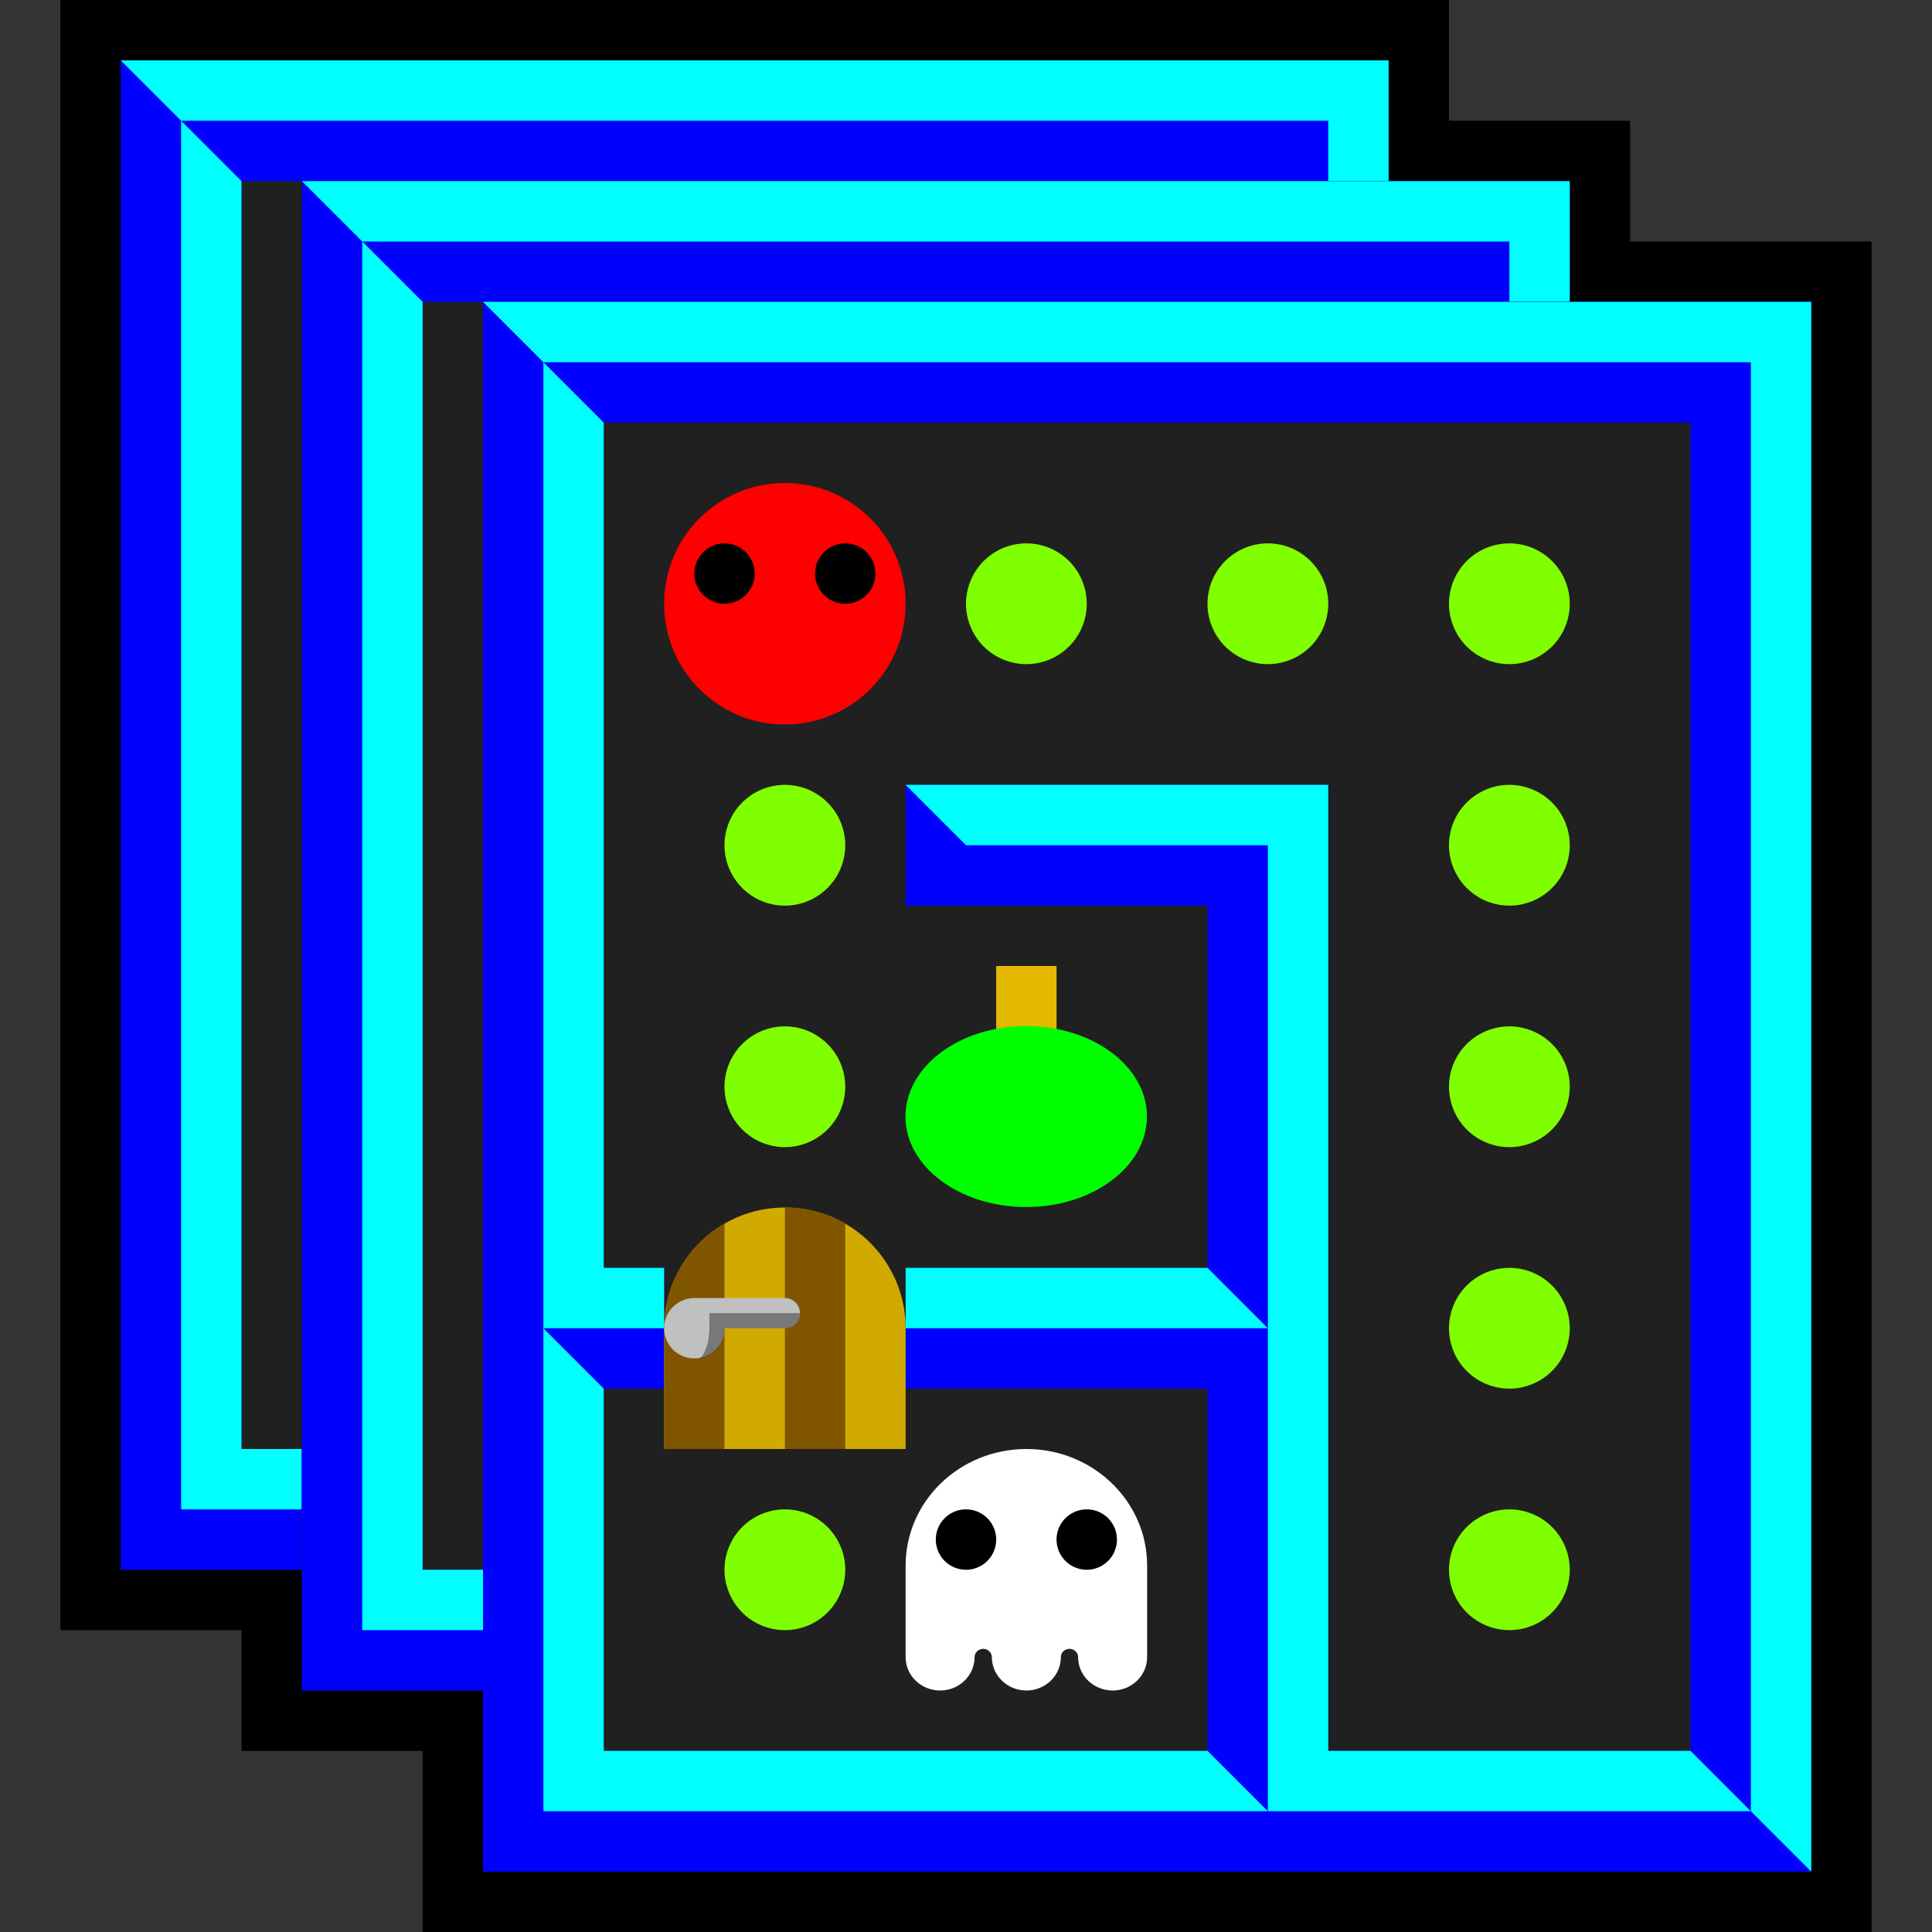 <?xml version="1.0" encoding="UTF-8" standalone="no"?>
<!-- Created with Inkscape (http://www.inkscape.org/) -->

<svg
   xmlns:dc="http://purl.org/dc/elements/1.1/"
   xmlns:cc="http://creativecommons.org/ns#"
   xmlns:rdf="http://www.w3.org/1999/02/22-rdf-syntax-ns#"
   xmlns:svg="http://www.w3.org/2000/svg"
   xmlns="http://www.w3.org/2000/svg"
   xmlns:xlink="http://www.w3.org/1999/xlink"
   xmlns:sodipodi="http://sodipodi.sourceforge.net/DTD/sodipodi-0.dtd"
   xmlns:inkscape="http://www.inkscape.org/namespaces/inkscape"
   width="32px"
   height="32px"
   id="svg3505"
   sodipodi:version="0.32"
   inkscape:version="0.47 r22583"
   sodipodi:docname="start-from-level-nn-00.svg"
   inkscape:output_extension="org.inkscape.output.svg.inkscape"
   version="1.1">
  <rect width="100%" height="100%" fill="#333333" stroke="none"/>
  <title
     id="title2868">Start From Level Symbol</title>
  <defs
     id="defs3507">
    <inkscape:perspective
       sodipodi:type="inkscape:persp3d"
       inkscape:vp_x="0 : 16 : 1"
       inkscape:vp_y="0 : 1000 : 0"
       inkscape:vp_z="32 : 16 : 1"
       inkscape:persp3d-origin="16 : 10.666667 : 1"
       id="perspective2836" />
    <inkscape:perspective
       id="perspective2899"
       inkscape:persp3d-origin="0.5 : 0.33333333 : 1"
       inkscape:vp_z="1 : 0.5 : 1"
       inkscape:vp_y="0 : 1000 : 0"
       inkscape:vp_x="0 : 0.5 : 1"
       sodipodi:type="inkscape:persp3d" />
    <inkscape:perspective
       id="perspective3072"
       inkscape:persp3d-origin="0.5 : 0.33333333 : 1"
       inkscape:vp_z="1 : 0.5 : 1"
       inkscape:vp_y="0 : 1000 : 0"
       inkscape:vp_x="0 : 0.5 : 1"
       sodipodi:type="inkscape:persp3d" />
    <inkscape:perspective
       id="perspective2823"
       inkscape:persp3d-origin="0.5 : 0.33333333 : 1"
       inkscape:vp_z="1 : 0.5 : 1"
       inkscape:vp_y="0 : 1000 : 0"
       inkscape:vp_x="0 : 0.5 : 1"
       sodipodi:type="inkscape:persp3d" />
    <inkscape:perspective
       id="perspective3909"
       inkscape:persp3d-origin="0.5 : 0.33333333 : 1"
       inkscape:vp_z="1 : 0.5 : 1"
       inkscape:vp_y="0 : 1000 : 0"
       inkscape:vp_x="0 : 0.5 : 1"
       sodipodi:type="inkscape:persp3d" />
    <inkscape:perspective
       id="perspective3925"
       inkscape:persp3d-origin="0.5 : 0.33333333 : 1"
       inkscape:vp_z="1 : 0.5 : 1"
       inkscape:vp_y="0 : 1000 : 0"
       inkscape:vp_x="0 : 0.5 : 1"
       sodipodi:type="inkscape:persp3d" />
    <inkscape:perspective
       sodipodi:type="inkscape:persp3d"
       inkscape:vp_x="0 : 0.5 : 1"
       inkscape:vp_y="0 : 1000 : 0"
       inkscape:vp_z="1 : 0.5 : 1"
       inkscape:persp3d-origin="0.5 : 0.33333333 : 1"
       id="perspective3103" />
    <inkscape:perspective
       id="perspective3208"
       inkscape:persp3d-origin="16 : 10.666667 : 1"
       inkscape:vp_z="32 : 16 : 1"
       inkscape:vp_y="0 : 1000 : 0"
       inkscape:vp_x="0 : 16 : 1"
       sodipodi:type="inkscape:persp3d" />
    <inkscape:perspective
       id="perspective3943"
       inkscape:persp3d-origin="0.5 : 0.33333333 : 1"
       inkscape:vp_z="1 : 0.5 : 1"
       inkscape:vp_y="0 : 1000 : 0"
       inkscape:vp_x="0 : 0.5 : 1"
       sodipodi:type="inkscape:persp3d" />
    <inkscape:perspective
       id="perspective3956"
       inkscape:persp3d-origin="0.5 : 0.33333333 : 1"
       inkscape:vp_z="1 : 0.5 : 1"
       inkscape:vp_y="0 : 1000 : 0"
       inkscape:vp_x="0 : 0.5 : 1"
       sodipodi:type="inkscape:persp3d" />
  </defs>
  <sodipodi:namedview
     id="base"
     pagecolor="#ffffff"
     bordercolor="#666666"
     borderopacity="1.0"
     inkscape:pageopacity="0.0"
     inkscape:pageshadow="2"
     inkscape:zoom="18.59375"
     inkscape:cx="16.215126"
     inkscape:cy="16"
     inkscape:current-layer="layer1"
     showgrid="true"
     inkscape:grid-bbox="true"
     inkscape:document-units="px"
     objecttolerance="4"
     gridtolerance="4"
     guidetolerance="4"
     inkscape:window-width="824"
     inkscape:window-height="836"
     inkscape:window-x="0"
     inkscape:window-y="0"
     inkscape:object-paths="true"
     inkscape:object-nodes="true"
     inkscape:snap-bbox="true"
     inkscape:snap-guide="true"
     showguides="true"
     inkscape:guide-bbox="true"
     inkscape:window-maximized="0">
    <inkscape:grid
       type="xygrid"
       id="grid3515"
       units="px"
       visible="true"
       enabled="true"
       spacingx="1px"
       spacingy="1px"
       empspacing="4"
       snapvisiblegridlinesonly="true" />
  </sodipodi:namedview>
  <g
     id="layer1"
     inkscape:label="Layer 1"
     inkscape:groupmode="layer">
    <g
       id="g3688">
      <rect
         y="0"
         x="0"
         height="32"
         width="32"
         id="rect2914"
         style="fill:#000000;fill-opacity:0;fill-rule:nonzero;stroke:none" />
      <path
         id="path3836"
         d="M 31,32 7,32 7,29 4,29 4,27 1,27 1,0 l 23,0 0,2 3,0 0,2 4,0 0,28 z"
         style="fill:#000000;fill-opacity:1;fill-rule:nonzero;stroke:none" />
      <g
         transform="translate(-3,-2)"
         id="g3816">
        <rect
           y="3"
           x="5"
           height="25"
           width="21"
           id="rect3818"
           style="fill:#202020;fill-opacity:1;fill-rule:nonzero;stroke:none" />
        <path
           id="path3820"
           d="M 5,3 5,5 5,28 7,28 8,28 8,26 7,26 7,5 26,5 26,3 5,3 z"
           style="fill:#0000ff;fill-opacity:1;fill-rule:nonzero;stroke:none" />
        <path
           id="path3822"
           d="M 25,5 25,4 6,4 5,3 26,3 26,5 25,5 z"
           style="fill:#00ffff;fill-opacity:1;fill-rule:nonzero;stroke:none" />
        <path
           id="path3824"
           d="M 6,4 7,5 7,26 8,26 8,27 6,27 6,4 z"
           style="fill:#00ffff;fill-opacity:1;fill-rule:nonzero;stroke:none" />
      </g>
      <g
         id="g3810">
        <rect
           style="fill:#202020;fill-opacity:1;fill-rule:nonzero;stroke:none"
           id="rect3808"
           width="21"
           height="25"
           x="5"
           y="3" />
        <path
           style="fill:#0000ff;fill-opacity:1;fill-rule:nonzero;stroke:none"
           d="M 5,3 5,5 5,28 7,28 8,28 8,26 7,26 7,5 26,5 26,3 5,3 z"
           id="rect3778" />
        <path
           style="fill:#00ffff;fill-opacity:1;fill-rule:nonzero;stroke:none"
           d="M 25,5 25,4 6,4 5,3 26,3 26,5 25,5 z"
           id="path3786" />
        <path
           style="fill:#00ffff;fill-opacity:1;fill-rule:nonzero;stroke:none"
           d="M 6,4 7,5 7,26 8,26 8,27 6,27 6,4 z"
           id="path3788" />
      </g>
      <rect
         y="5"
         x="8"
         height="26"
         width="22"
         id="rect3776"
         style="fill:#202020;fill-opacity:1;fill-rule:nonzero;stroke:none" />
      <path
         sodipodi:nodetypes="cccccccccccccccccccccccccccc"
         id="rect3622"
         d="m 8,5 0,2 0,22 0,2 20,0 2,0 L 30,7 30,5 8,5 z m 2,2 18,0 0,22 -6,0 0,-16 -7,0 0,2 5,0 0,6 -5,0 0,2 5,0 0,6 -10,0 0,-6 1,0 0,-2 -1,0 0,-14 z"
         style="fill:#0000ff;fill-opacity:1;fill-rule:nonzero;stroke:none" />
      <g
         transform="translate(20,-4)"
         id="g3388">
        <path
           sodipodi:type="arc"
           style="fill:#ff0000;fill-opacity:1;fill-rule:nonzero;stroke:none"
           id="path3241"
           sodipodi:cx="26"
           sodipodi:cy="14"
           sodipodi:rx="2"
           sodipodi:ry="2"
           d="m 28,14 c 0,1.105 -0.895,2 -2,2 -1.105,0 -2,-0.895 -2,-2 0,-1.105 0.895,-2 2,-2 1.105,0 2,0.895 2,2 z"
           transform="translate(-33,0)" />
        <path
           sodipodi:type="arc"
           style="fill:#000000;fill-opacity:1;fill-rule:nonzero;stroke:none"
           id="path3243"
           sodipodi:cx="25.5"
           sodipodi:cy="13.5"
           sodipodi:rx="0.5"
           sodipodi:ry="0.5"
           d="M 26,13.5 C 26,13.776 25.776,14 25.5,14 25.224,14 25,13.776 25,13.5 25,13.224 25.224,13 25.5,13 c 0.276,0 0.5,0.224 0.5,0.5 z"
           transform="translate(-33.5,0)" />
        <path
           sodipodi:type="arc"
           style="fill:#000000;fill-opacity:1;fill-rule:nonzero;stroke:none"
           id="path3245"
           sodipodi:cx="26.5"
           sodipodi:cy="13.5"
           sodipodi:rx="0.5"
           sodipodi:ry="0.5"
           d="M 27,13.5 C 27,13.776 26.776,14 26.5,14 26.224,14 26,13.776 26,13.5 26,13.224 26.224,13 26.5,13 c 0.276,0 0.5,0.224 0.5,0.5 z"
           transform="translate(-32.5,0)" />
      </g>
      <g
         id="g3800"
         transform="translate(-1,0)">
        <path
           style="fill:#d0aa00;fill-opacity:1;fill-rule:nonzero;stroke:none"
           d="m 14,20 c -1.105,0 -2,0.895 -2,2 l 0,2 2,0 2,0 0,-2 c 0,-1.105 -0.895,-2 -2,-2 z"
           id="path2923" />
        <path
           style="fill:#805500;fill-opacity:1;fill-rule:nonzero;stroke:none"
           d="M 13,20.268 C 12.403,20.614 12,21.26 12,22 l 0,2 1,0 0,-3.732 z"
           id="path3728"
           sodipodi:nodetypes="ccccc" />
        <path
           style="fill:#805500;fill-opacity:1;fill-rule:nonzero;stroke:none"
           d="m 14,20 0,4 1,0 0,-3.737 C 14.705,20.093 14.365,20 14,20 z"
           id="path3733"
           sodipodi:nodetypes="ccccc" />
        <path
           style="fill:#c0c0c0;fill-opacity:1;fill-rule:nonzero;stroke:none"
           d="m 12.5,21.5 c -0.276,0 -0.5,0.224 -0.5,0.5 0,0.276 0.224,0.5 0.5,0.5 0.276,0 0.5,-0.224 0.5,-0.5 l 1,0 c 0.138,0 0.25,-0.112 0.25,-0.25 0,-0.138 -0.112,-0.25 -0.25,-0.25 l -1.5,0 z"
           id="path3738" />
        <path
           style="fill:#000000;fill-opacity:0.376;fill-rule:nonzero;stroke:none"
           d="m 12.75,21.75 0,0.25 c 0,0.207 -0.067,0.424 -0.156,0.5 C 12.832,22.452 13,22.241 13,22 l 1,0 c 0.138,0 0.25,-0.112 0.25,-0.25 l -0.25,0 -1.25,0 z"
           id="path3756" />
      </g>
      <g
         id="g3721">
        <path
           style="fill:#ffffff;fill-opacity:1;fill-rule:nonzero;stroke:none"
           d="M 17,24 C 15.896,24 15,24.865 15,25.931 l 0,1.517 C 15,27.753 15.256,28 15.571,28 c 0.315,0 0.571,-0.247 0.571,-0.552 0,-0.076 0.064,-0.138 0.143,-0.138 0.079,0 0.143,0.062 0.143,0.138 C 16.429,27.753 16.685,28 17,28 c 0.315,0 0.571,-0.247 0.571,-0.552 0,-0.076 0.064,-0.138 0.143,-0.138 0.079,0 0.143,0.062 0.143,0.138 C 17.857,27.753 18.113,28 18.429,28 18.744,28 19,27.753 19,27.448 l 0,-1.517 C 19,24.865 18.104,24 17,24 z"
           id="path2857"
           sodipodi:nodetypes="cccsssssssssccc" />
        <path
           sodipodi:type="arc"
           style="fill:#000000;fill-opacity:1;fill-rule:nonzero;stroke:none"
           id="path3717"
           sodipodi:cx="16.5"
           sodipodi:cy="25.5"
           sodipodi:rx="0.5"
           sodipodi:ry="0.5"
           d="m 17,25.5 a 0.5,0.5 0 1 1 -1,0 0.5,0.5 0 1 1 1,0 z"
           transform="translate(-0.5,0)" />
        <path
           transform="translate(1.5,0)"
           d="m 17,25.5 a 0.5,0.5 0 1 1 -1,0 0.5,0.5 0 1 1 1,0 z"
           sodipodi:ry="0.5"
           sodipodi:rx="0.5"
           sodipodi:cy="25.5"
           sodipodi:cx="16.5"
           id="path3719"
           style="fill:#000000;fill-opacity:1;fill-rule:nonzero;stroke:none"
           sodipodi:type="arc" />
      </g>
      <path
         transform="translate(7,20)"
         d="M 7,6 A 1,1 0 1 1 5,6 1,1 0 1 1 7,6 z"
         sodipodi:ry="1"
         sodipodi:rx="1"
         sodipodi:cy="6"
         sodipodi:cx="6"
         id="path2409"
         style="fill:#80ff00;fill-opacity:1;fill-rule:nonzero;stroke:none"
         sodipodi:type="arc" />
      <use
         height="32"
         width="32"
         transform="translate(0,-8)"
         id="use3735"
         xlink:href="#path2409"
         y="0"
         x="0" />
      <use
         x="0"
         y="0"
         xlink:href="#path2409"
         id="use3737"
         transform="translate(0,-12)"
         width="32"
         height="32" />
      <use
         height="32"
         width="32"
         transform="translate(4,-16)"
         id="use3739"
         xlink:href="#path2409"
         y="0"
         x="0" />
      <use
         x="0"
         y="0"
         xlink:href="#path2409"
         id="use3741"
         transform="translate(8,-16)"
         width="32"
         height="32" />
      <use
         height="32"
         width="32"
         transform="translate(12,-16)"
         id="use3743"
         xlink:href="#path2409"
         y="0"
         x="0" />
      <use
         x="0"
         y="0"
         xlink:href="#path2409"
         id="use3745"
         transform="translate(12,-12)"
         width="32"
         height="32" />
      <use
         height="32"
         width="32"
         transform="translate(12,-8)"
         id="use3747"
         xlink:href="#path2409"
         y="0"
         x="0" />
      <use
         x="0"
         y="0"
         xlink:href="#path2409"
         id="use3749"
         transform="translate(12,-4)"
         width="32"
         height="32" />
      <use
         height="32"
         width="32"
         transform="translate(12,0)"
         id="use3751"
         xlink:href="#path2409"
         y="0"
         x="0" />
      <path
         id="path3753"
         d="m 8,5 1,1 20,0 0,24 1,1 L 30,5 8,5 z"
         style="fill:#00ffff;fill-opacity:1;fill-rule:nonzero;stroke:none" />
      <path
         id="path3755"
         d="m 15,13 1,1 5,0 0,16 8,0 -1,-1 -6,0 0,-16 -7,0 z"
         style="fill:#00ffff;fill-opacity:1;fill-rule:nonzero;stroke:none" />
      <path
         id="path3757"
         d="m 9,6 1,1 0,14 1,0 0,1 -2,0 0,-16 z"
         style="fill:#00ffff;fill-opacity:1;fill-rule:nonzero;stroke:none" />
      <path
         id="path3759"
         d="m 9,22 1,1 0,6 10,0 1,1 -12,0 0,-8 z"
         style="fill:#00ffff;fill-opacity:1;fill-rule:nonzero;stroke:none" />
      <path
         id="path3761"
         d="m 15,21 0,1 6,0 -1,-1 -5,0 z"
         style="fill:#00ffff;fill-opacity:1;fill-rule:nonzero;stroke:none" />
      <g
         id="g3399"
         transform="translate(-1,-1.4929057e-8)">
        <path
           style="fill:#e4b800;fill-opacity:1;fill-rule:nonzero;stroke:none"
           d="m 17.5,16 0,2 1,0 0,-2 -1,0 z"
           id="path3262"
           sodipodi:nodetypes="ccccc" />
        <path
           sodipodi:type="arc"
           style="fill:#00ff00;fill-opacity:1;fill-rule:nonzero;stroke:none"
           id="path3260"
           sodipodi:cx="14.131147"
           sodipodi:cy="14.663935"
           sodipodi:rx="1.8688525"
           sodipodi:ry="1.6639345"
           d="m 16,14.664 c 0,0.919 -0.837,1.664 -1.869,1.664 -1.032,0 -1.869,-0.745 -1.869,-1.664 C 12.262,13.745 13.099,13 14.131,13 15.163,13 16,13.745 16,14.664 z"
           transform="matrix(1.07,0,0,0.901,2.877,5.281)" />
      </g>
    </g>
  </g>
</svg>
